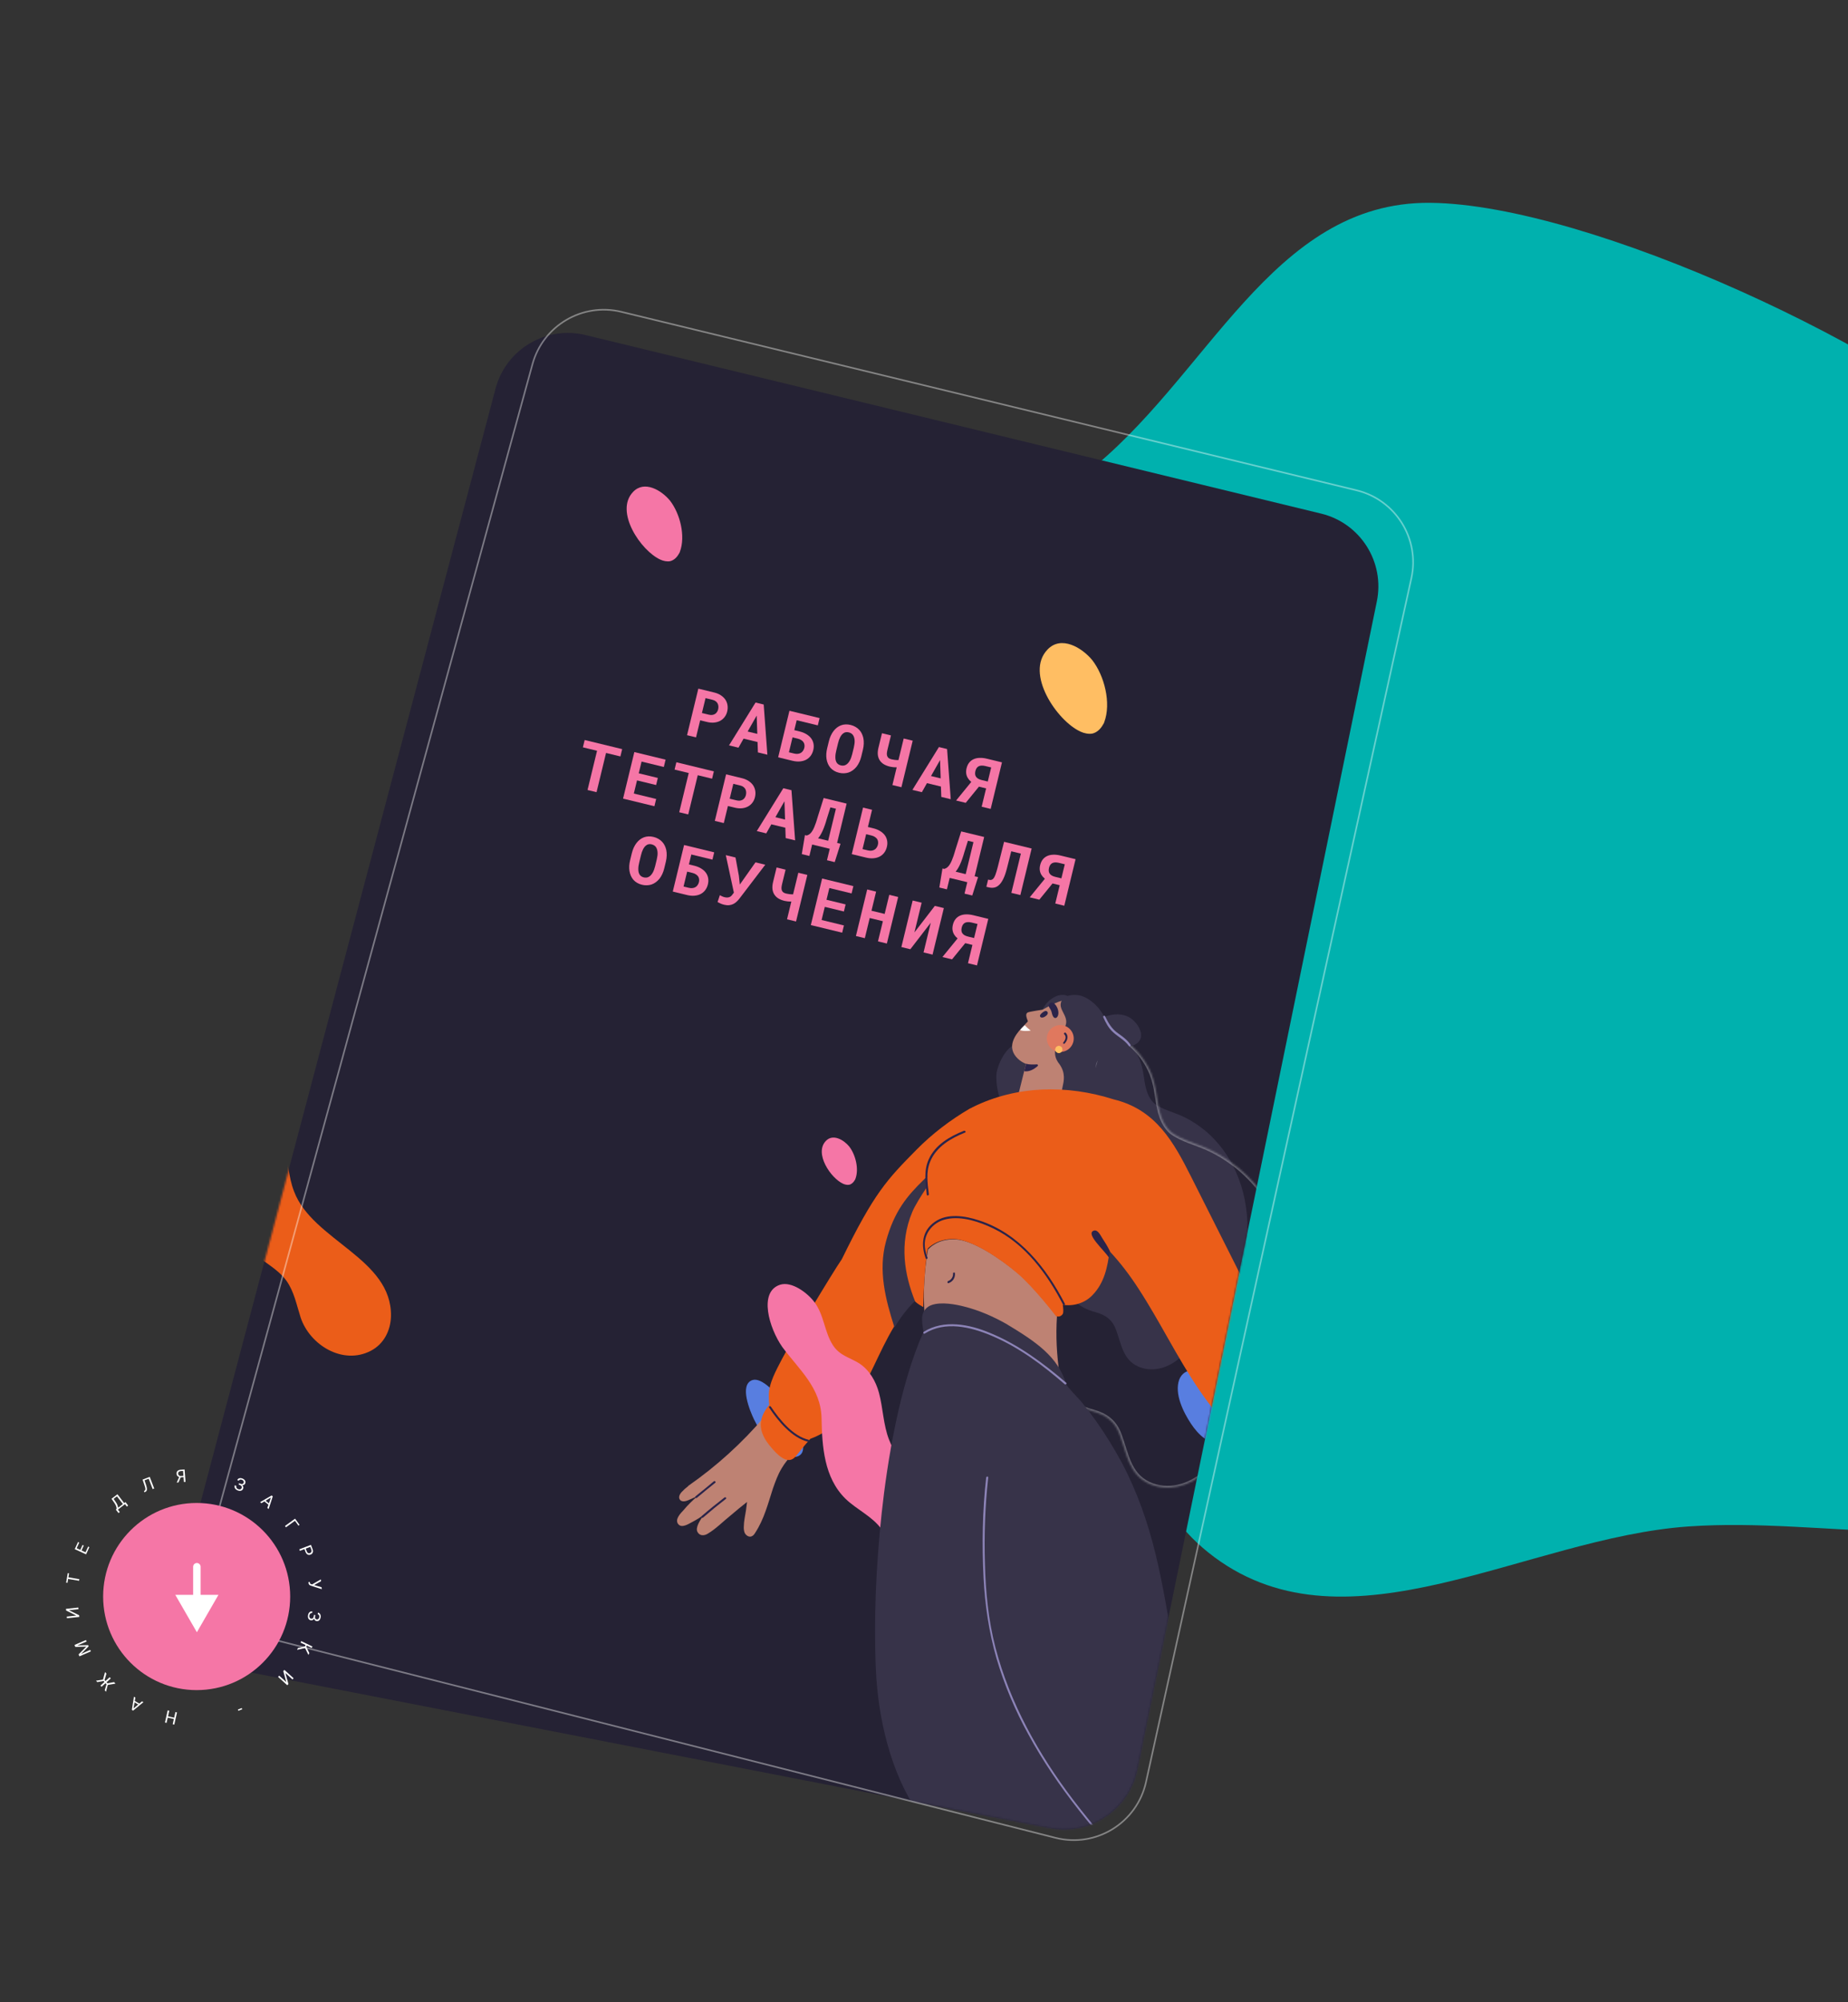 <svg width="988" height="1070" viewBox="0 0 988 1070" fill="none" xmlns="http://www.w3.org/2000/svg">
<rect x="0" y="0" width="988" height="1070" fill="#333333" stroke="none"/>
<path fill-rule="evenodd" clip-rule="evenodd" d="M1080.08 247.261C1017.36 187.176 849.405 109.204 764.687 108.382C679.436 107.556 645.567 202.933 579.968 253.439C519.461 300.024 549.858 288.659 523.231 360.65C496.618 432.604 568.38 506.697 588.826 583.176C611.462 667.847 577.623 779.039 649.276 832.125C721.021 885.281 816.141 821.775 902.665 815.696C976.463 810.51 1054.89 833.942 1118.46 799.158C1185.33 762.575 1233.56 697.352 1253.86 623.545C1273.76 551.23 1260.57 471.721 1227.96 401.116C1197.67 335.517 1132.75 297.718 1080.08 247.261Z" fill="#00B1AE"/>
<path d="M264.932 207.665C270.506 186.626 291.878 173.905 313.029 179.037L706.349 274.467C727.278 279.545 740.43 300.282 736.101 321.379L608.012 945.634C603.604 967.119 582.716 981.047 561.187 976.857L127.632 892.48C104.916 888.059 90.68 865.342 96.607 842.972L264.932 207.665Z" fill="#252234"/>
<mask id="mask0_3749_1718" style="mask-type:alpha" maskUnits="userSpaceOnUse" x="95" y="177" width="642" height="801">
<path d="M264.932 207.664C270.506 186.626 291.878 173.905 313.029 179.037L706.349 274.467C727.278 279.545 740.43 300.282 736.101 321.379L608.012 945.633C603.604 967.119 582.716 981.047 561.187 976.857L127.632 892.48C104.916 888.059 90.68 865.342 96.607 842.972L264.932 207.664Z" fill="#252234"/>
</mask>
<g mask="url(#mask0_3749_1718)">
<path d="M402.316 737.455C411.971 734.43 434.31 769.518 428.435 776.846C426.392 779.262 423.19 778.783 420.613 777.667C412.966 774.068 406.757 766.038 403.161 758.575C401.064 754.258 394.97 739.829 402.316 737.455Z" fill="#587EE0"/>
<path d="M646.001 735.282C653.153 740.883 657.137 750.139 657.684 759.066C658.431 763.044 657.739 767.038 653.745 769.521C647.039 773.733 640.193 765.951 636.812 760.896C632.717 754.742 627.729 744.833 630.446 737.235C633.207 730.3 641.158 731.499 646.001 735.282Z" fill="#587EE0"/>
<path d="M705.553 774.308C707.015 773.036 710.742 769.744 713.693 766.424C726.52 780.635 732.97 789.271 746.962 808.525C749.663 812.185 753.914 819.075 756.263 824.253C757.284 826.345 756.682 828.493 755.209 828.805C753.847 829.19 752.508 828.32 751.393 827.595C751.995 828.621 752.598 829.648 753.2 830.674C754.857 833.497 757.145 836.571 758.249 839.512C759.164 842.011 756.459 844.221 753.976 843.4C752.531 842.937 751.192 842.067 749.853 841.197C750.355 843.11 750.824 845.32 749.842 846.586C747.264 850.308 741.027 844.031 739.197 842.207C732.055 834.39 725.862 825.603 720.294 816.587C719.736 822.574 719.558 829.442 718.498 833.514C718.358 834.217 718.035 834.959 717.376 835.484C711.167 841.13 706.301 813.206 705.782 809.853C705.263 806.5 704.488 803.298 703.344 800.173C701.057 793.925 698.105 787.721 695.89 781.36C699.522 779.435 702.557 776.964 705.553 774.308Z" fill="#BE8273"/>
<path d="M364.408 797.325C365.501 796.131 366.634 795.121 367.878 794.184C367.95 794.072 367.95 794.072 368.023 793.961C383.109 783.449 396.661 771.147 408.606 757.166C408.751 756.942 409.119 756.864 409.415 756.898C409.671 756.747 409.856 756.708 410.263 756.814C417.616 760.641 418.754 769.635 424.501 774.958C424.574 774.846 424.758 774.807 424.83 774.695C425.489 774.171 426.571 775.192 425.729 775.755C425.656 775.867 425.472 775.906 425.399 776.018C425.516 776.57 424.897 777.278 424.412 776.804C421.706 779.014 419.67 781.658 417.895 784.632C415.831 788.052 414.509 791.796 413.187 795.539C411.903 799.467 410.804 803.356 409.41 807.211C407.909 811.474 406.146 815.407 403.68 819.201C403.317 819.759 402.955 820.317 402.441 820.618C400.796 821.929 398.675 820.551 398.028 818.861C397.721 817.867 397.599 816.835 397.66 815.764C397.699 812.774 398.368 810.034 398.815 807.15C398.982 805.671 399.222 804.081 399.389 802.603C396.427 804.963 393.464 807.323 390.541 809.867C386.591 813.014 382.724 817.008 378.361 819.569C376.492 820.735 374.021 820.875 372.849 818.526C371.717 816.361 374.144 812.383 376.325 809.516C374.311 810.905 372.185 812.221 370.02 813.354C368.112 814.336 364.414 816.852 362.539 814.364C360.664 811.876 363.911 808.589 365.406 807.022C367.627 804.338 370.182 801.872 372.776 799.59C371.454 800.159 370.204 800.617 369.25 801.108C367.671 801.827 365.139 803.038 363.683 801.616C362.45 800.338 363.314 798.519 364.408 797.325Z" fill="#BE8273"/>
<path d="M589.342 548.457C589.861 548.636 590.268 548.742 590.787 548.92C591.317 546.884 591.747 545.734 591.674 545.846C591.83 546.583 591.881 547.726 591.825 549.277C598.76 552.039 604.54 557.066 608.05 563.632C610.237 567.594 611.023 571.756 611.665 576.141C612.351 581.19 613.484 586.529 617.361 589.843C621.568 592.895 626.935 594.162 631.611 596.248C636.175 598.262 640.415 601.018 644.365 604.221C660.768 618.057 668.144 639.676 666.766 660.844C666.107 670.892 663.675 680.739 659.982 690.085C658.877 703.017 649.811 713.791 637.448 717.183C635.64 720.452 633.314 723.543 630.279 726.015C624.247 731.142 615.823 733.603 608.252 730.11C600.346 726.4 599.476 718.216 596.77 710.901C594.822 705.35 591.285 702.733 585.767 701.21C581.176 699.972 577.203 698.025 573.694 694.633C565.147 686.537 562.424 674.609 560.153 663.45C559.997 662.714 584.221 571.477 590.174 550.109C589.655 549.93 589.136 549.752 588.728 549.645C588.025 549.506 588.416 548.173 589.342 548.457Z" fill="#373349"/>
<g opacity="0.3">
<mask id="path-9-inside-1_3749_1718" fill="white">
<path d="M588.729 549.68C589.424 549.919 589.969 550.061 590.664 550.3C591.372 547.576 591.947 546.038 591.85 546.187C592.059 547.173 592.128 548.703 592.054 550.779C601.342 554.48 609.085 561.212 613.789 570.003C616.72 575.306 617.777 580.877 618.639 586.746C619.562 593.504 621.082 600.65 626.276 605.088C631.911 609.176 639.099 610.875 645.361 613.671C651.473 616.369 657.153 620.061 662.444 624.35C684.418 642.879 694.309 671.818 692.48 700.146C691.606 713.593 688.357 726.771 683.418 739.275C681.949 756.582 669.817 770.994 653.265 775.524C650.848 779.899 647.735 784.034 643.673 787.339C635.601 794.197 624.322 797.483 614.182 792.804C603.594 787.833 602.423 776.878 598.794 767.087C596.183 759.657 591.444 756.152 584.055 754.11C577.906 752.449 572.586 749.84 567.884 745.298C556.434 734.457 552.779 718.491 549.73 703.556C549.52 702.57 581.889 580.484 589.843 551.891C589.149 551.651 588.454 551.412 587.908 551.27C586.967 551.082 587.489 549.298 588.729 549.68Z"/>
</mask>
<path d="M588.729 549.68L589.023 548.724L589.039 548.729L589.055 548.734L588.729 549.68ZM590.664 550.3L591.632 550.552L591.36 551.598L590.339 551.246L590.664 550.3ZM591.85 546.187L590.872 546.395L590.785 545.99L591.011 545.642L591.85 546.187ZM592.054 550.779L591.684 551.708L591.03 551.447L591.055 550.744L592.054 550.779ZM613.789 570.003L612.914 570.487L612.907 570.475L613.789 570.003ZM618.639 586.746L619.628 586.601L619.63 586.611L618.639 586.746ZM626.276 605.088L625.689 605.898L625.657 605.875L625.627 605.849L626.276 605.088ZM645.361 613.671L644.957 614.585L644.953 614.584L645.361 613.671ZM662.444 624.35L663.074 623.573L663.081 623.579L663.089 623.586L662.444 624.35ZM692.48 700.146L693.478 700.211L693.478 700.211L692.48 700.146ZM683.418 739.275L682.422 739.19L682.434 739.044L682.488 738.907L683.418 739.275ZM653.265 775.524L652.39 775.041L652.594 774.671L653.001 774.56L653.265 775.524ZM643.673 787.339L643.025 786.577L643.033 786.57L643.042 786.564L643.673 787.339ZM614.182 792.804L613.763 793.712L613.757 793.709L614.182 792.804ZM598.794 767.087L597.856 767.435L597.853 767.427L597.851 767.419L598.794 767.087ZM584.055 754.11L584.316 753.144L584.321 753.146L584.055 754.11ZM567.884 745.298L568.572 744.571L568.579 744.578L567.884 745.298ZM549.73 703.556L550.708 703.348L550.71 703.356L549.73 703.556ZM589.843 551.891L590.169 550.945L591.059 551.252L590.807 552.159L589.843 551.891ZM587.908 551.27L588.103 550.289L588.132 550.295L588.16 550.302L587.908 551.27ZM589.055 548.734C589.384 548.848 589.679 548.939 589.991 549.034C590.299 549.129 590.624 549.229 590.99 549.355L590.339 551.246C590.009 551.132 589.714 551.042 589.403 550.946C589.094 550.851 588.769 550.751 588.404 550.625L589.055 548.734ZM589.696 550.049C590.055 548.667 590.381 547.585 590.604 546.869C590.723 546.488 590.794 546.267 590.85 546.088C590.878 545.998 590.884 545.973 590.882 545.98C590.882 545.983 590.876 546.007 590.871 546.042C590.868 546.06 590.863 546.095 590.861 546.141C590.86 546.171 590.855 546.285 590.891 546.426C590.914 546.517 591.063 547.025 591.643 547.154C592.123 547.259 592.451 546.983 592.48 546.96C592.568 546.89 592.622 546.822 592.639 546.8C592.663 546.77 592.68 546.745 592.688 546.732L591.011 545.642C591.023 545.624 591.042 545.596 591.068 545.562C591.088 545.537 591.144 545.467 591.233 545.396C591.264 545.372 591.594 545.094 592.075 545.201C592.656 545.329 592.805 545.838 592.829 545.932C592.866 546.074 592.861 546.191 592.86 546.224C592.858 546.274 592.852 546.314 592.849 546.336C592.842 546.381 592.834 546.419 592.829 546.439C592.812 546.511 592.784 546.603 592.76 546.679C592.713 546.832 592.615 547.137 592.514 547.463C592.297 548.159 591.981 549.209 591.632 550.552L589.696 550.049ZM592.828 545.979C593.064 547.091 593.127 548.724 593.053 550.815L591.055 550.744C591.128 548.683 591.054 547.254 590.872 546.395L592.828 545.979ZM592.424 549.85C601.921 553.635 609.851 560.523 614.671 569.531L612.907 570.475C608.32 561.901 600.762 555.326 591.684 551.708L592.424 549.85ZM614.664 569.519C617.689 574.992 618.764 580.718 619.628 586.601L617.65 586.891C616.789 581.035 615.751 575.62 612.914 570.487L614.664 569.519ZM619.63 586.611C620.555 593.388 622.051 600.163 626.926 604.328L625.627 605.849C620.113 601.137 618.568 593.62 617.648 586.881L619.63 586.611ZM626.864 604.279C629.576 606.247 632.687 607.657 635.948 608.933C639.163 610.191 642.614 611.349 645.769 612.758L644.953 614.584C641.846 613.196 638.572 612.107 635.219 610.795C631.912 609.501 628.611 608.017 625.689 605.898L626.864 604.279ZM645.765 612.756C651.975 615.498 657.73 619.242 663.074 623.573L661.815 625.127C656.576 620.881 650.971 617.241 644.957 614.585L645.765 612.756ZM663.089 623.586C685.347 642.355 695.324 671.626 693.478 700.211L691.482 700.082C693.295 672.011 683.488 643.404 661.8 625.114L663.089 623.586ZM693.478 700.211C692.596 713.776 689.32 727.055 684.348 739.642L682.488 738.907C687.394 726.486 690.616 713.411 691.482 700.081L693.478 700.211ZM684.415 739.359C682.91 757.087 670.484 771.848 653.529 776.489L653.001 774.56C669.151 770.139 680.988 756.077 682.422 739.19L684.415 739.359ZM654.141 776.008C651.677 780.465 648.489 784.709 644.304 788.115L643.042 786.564C646.981 783.358 650.018 779.333 652.39 775.041L654.141 776.008ZM644.32 788.101C636.048 795.129 624.359 798.602 613.763 793.712L614.601 791.896C624.286 796.365 635.154 793.264 643.025 786.577L644.32 788.101ZM613.757 793.709C608.181 791.091 605.1 786.888 602.967 782.165C601.906 779.815 601.074 777.325 600.287 774.839C599.495 772.336 598.752 769.853 597.856 767.435L599.732 766.74C600.65 769.217 601.415 771.775 602.194 774.235C602.978 776.712 603.781 779.107 604.79 781.341C606.797 785.786 609.595 789.545 614.607 791.898L613.757 793.709ZM597.851 767.419C596.594 763.844 594.849 761.269 592.57 759.341C590.282 757.405 587.398 756.071 583.788 755.073L584.321 753.146C588.101 754.19 591.281 755.63 593.862 757.814C596.453 760.007 598.382 762.9 599.737 766.756L597.851 767.419ZM583.794 755.075C577.52 753.38 572.038 750.702 567.189 746.017L568.579 744.578C573.133 748.978 578.291 751.517 584.316 753.144L583.794 755.075ZM567.197 746.024C555.484 734.935 551.79 718.648 548.75 703.756L550.71 703.356C553.768 718.335 557.384 733.979 568.572 744.571L567.197 746.024ZM548.752 703.764C548.726 703.644 548.729 703.544 548.729 703.516C548.73 703.472 548.734 703.434 548.736 703.408C548.742 703.355 548.75 703.302 548.758 703.256C548.774 703.161 548.797 703.043 548.826 702.908C548.884 702.635 548.972 702.253 549.086 701.773C549.315 700.811 549.657 699.43 550.098 697.684C550.979 694.192 552.258 689.228 553.823 683.212C556.953 671.179 561.228 654.93 565.758 637.82C574.818 603.602 584.901 565.926 588.88 551.623L590.807 552.159C586.831 566.448 576.752 604.112 567.692 638.332C563.162 655.441 558.887 671.686 555.758 683.715C554.194 689.73 552.916 694.689 552.037 698.174C551.597 699.917 551.257 701.288 551.031 702.236C550.918 702.711 550.835 703.074 550.782 703.323C550.756 703.449 550.739 703.535 550.73 703.588C550.725 703.616 550.725 703.622 550.726 703.614C550.726 703.61 550.728 703.59 550.729 703.562C550.729 703.549 550.732 703.461 550.708 703.348L548.752 703.764ZM589.518 552.836C588.81 552.592 588.156 552.368 587.656 552.237L588.16 550.302C588.751 550.456 589.487 550.71 590.169 550.945L589.518 552.836ZM587.713 552.25C587.109 552.13 586.691 551.718 586.518 551.212C586.362 550.753 586.419 550.275 586.571 549.892C586.728 549.499 587.02 549.112 587.458 548.868C587.916 548.612 588.465 548.552 589.023 548.724L588.435 550.636C588.396 550.624 588.385 550.627 588.395 550.626C588.406 550.625 588.42 550.621 588.433 550.614C588.453 550.603 588.441 550.602 588.43 550.631C588.415 550.669 588.44 550.649 588.411 550.566C588.395 550.517 588.358 550.449 588.291 550.388C588.221 550.325 588.149 550.298 588.103 550.289L587.713 552.25Z" fill="white" mask="url(#path-9-inside-1_3749_1718)"/>
</g>
<path d="M541.071 558.986C543.526 557.407 546.248 556.637 549.005 555.571C550.952 554.773 553.34 553.786 554.573 551.889C555.733 550.104 555.633 547.816 555.683 545.785C556.135 540.206 559.064 534.967 564.314 532.507C567.176 531.034 572.677 531.117 572.024 535.296C572.431 535.402 572.582 535.659 572.403 536.178C566.545 549.83 563.349 563.784 561.636 578.384C560.693 586.184 559.338 606.096 546.617 601.003C536.346 597.025 532.58 584.26 532.658 575.104C532.674 570.194 536.675 561.842 541.071 558.986Z" fill="#373349"/>
<path d="M548.915 566.941L544.19 585.933C544.19 585.933 552.475 587.35 568.515 585.871L572.867 569.653L548.915 566.941Z" fill="#BE8273"/>
<path d="M589.845 559.894C592.578 556.909 594.916 548.429 588.673 541.673C583.138 535.536 574.083 531.396 564.024 536.127C553.853 540.786 551.415 543.804 546.31 549.216C542.299 553.434 538.711 559.197 543.13 564.609C548.185 570.752 556.888 570.06 562.088 569.63C567.288 569.201 579.64 571.198 589.845 559.894Z" fill="#BE8273"/>
<path d="M567.589 534.794C569.502 531.117 575.338 531.419 577.782 532.055C581.559 533.081 585.397 536.211 587.908 539.43C589.933 542.175 591.518 545.11 592.918 548.084C594.24 550.689 595.05 553.596 594.787 556.441C594.458 559.878 592.561 561.82 590 563.806C587.769 565.53 585.392 567.477 585.984 570.719C586.374 572.56 587.39 574.172 588.076 576.047C588.723 577.737 589.074 579.394 588.723 580.912C588.762 581.096 588.69 581.207 588.617 581.319C588.438 581.838 588.187 582.468 587.825 583.026C587.68 583.249 587.423 583.4 587.127 583.366C583.378 587.914 577.157 589.426 571.924 586.976C562.16 585.392 573.263 578.323 566.395 568.621C561.864 563.136 564.225 556.575 570.546 554.176C570.44 551.409 566.066 553.01 567.923 550.885C574.044 543.911 564.771 540.106 567.589 534.794Z" fill="#373349"/>
<path d="M557.529 539.525C557.529 539.525 550.527 540.53 549.389 541.06C548.29 541.774 548.452 542.99 549.707 546.187C551.074 549.456 557.529 539.525 557.529 539.525Z" fill="#BE8273"/>
<path d="M630.571 963.661C639.202 963.081 644.786 960.838 647.102 959.962C649.763 960.263 656.174 959.192 668.732 956.721C669.837 956.486 671.014 956.14 672.303 955.867C675.662 959.002 678.691 962.4 681.062 966.322C684.711 972.186 687.133 980.426 685.258 987.462C678.485 985.916 673.492 988.226 660.726 988.818C660.436 989.264 657.039 985.944 656.737 985.431C656.626 985.359 646.293 972.928 639.313 969.503C635.453 967.628 631.558 966.049 628.211 963.873C629.059 963.79 629.834 963.818 630.571 963.661Z" fill="#E0785E"/>
<path d="M661.541 992.204C661.541 992.204 673.43 992.472 673.832 988.923C674.914 980.421 664.464 961.089 656.079 957.384C652.703 955.984 639.759 957.094 639.759 957.094L661.541 992.204Z" fill="#373349"/>
<path d="M496.449 667.44C496.449 667.44 501.035 661.85 510.749 662.291C520.351 662.659 535.197 672.785 544.219 680.395C553.129 687.932 565.085 703.481 565.085 703.481C564.393 713.825 564.957 724.191 566.519 734.73C555.02 726.78 541.474 720.515 528.53 715.276C517.997 710.969 506.319 706.712 494.899 708.654C493.297 694.756 493.727 680.909 496.226 667.295L496.449 667.44Z" fill="#BE8273"/>
<path d="M510.554 680.417C510.766 682.777 509.388 684.897 507.145 685.662C506.52 685.891 506.285 684.786 506.91 684.557C508.528 684.021 509.689 682.236 509.521 680.54C509.477 679.876 510.509 679.753 510.554 680.417Z" fill="#2B244A"/>
<path d="M489.999 614.36C498.39 605.846 508.087 598.498 518.352 592.472C518.866 592.171 519.418 592.054 520.004 591.641C543.42 580.036 570.434 579.5 595.407 587.478C617.913 592.901 627.454 610.213 636.939 629.076C648.086 651.243 652.885 660.71 664.032 682.876C676.156 696.947 692.559 723.482 702.189 738.947C705.838 744.811 709.18 752.856 710.809 759.629C713.665 764.026 716.634 768.494 719.563 772.779C719.864 773.292 719.284 774.185 719.284 774.185C715.216 783.129 707.389 789.31 697.971 792.078C697.787 792.117 696.939 792.201 696.677 791.871C693.43 788.808 690.222 785.93 686.975 782.867C646.442 766.838 630.752 722.355 608.692 688.651C604.106 681.543 598.895 674.664 593.176 668.566C592.205 677.142 590.275 685.728 584.11 692.038C580.026 696.368 573.956 698.136 568.187 697.244C568.466 699.012 568.678 701.372 568.17 702.153C567.227 703.604 565.715 703.732 564.566 703.303C564.566 703.303 552.721 687.826 543.7 680.216C534.79 672.679 519.943 662.553 510.23 662.112C500.74 661.816 496.187 667.111 495.93 667.262C494.463 677.578 493.872 687.034 493.599 698.444C493.041 698.081 490.703 697.038 488.834 695.03C466.417 716.331 464.716 757.288 433.216 768.876C431.358 771.002 429.427 773.239 427.681 775.438C426.37 776.966 424.959 779.382 422.972 779.996C418.671 781.486 413.164 774.573 411.066 771.94C408.182 768.319 405.95 763.694 406.965 758.957C407.557 755.849 409.297 753.171 411.261 750.638C411.06 749.238 411.049 748.278 411.021 745.879C410.943 739.162 415.105 732.026 418.029 726.307C422.179 718.212 444.92 680.295 450.075 672.853C467.382 637.436 474.166 630.417 489.999 614.36Z" fill="#EB5D19"/>
<path d="M431.904 770.405C423.279 768.291 415.864 759.185 411.205 752.189C410.793 751.603 411.746 751.112 412.159 751.698C416.667 758.438 423.859 767.398 432.262 769.367C432.965 769.507 432.607 770.545 431.904 770.405Z" fill="#2B244A"/>
<path d="M417.012 686.537C423.266 684.508 431.693 690.879 435.309 695.69C440.626 702.591 440.701 711.849 445.389 718.966C449.053 724.491 454.236 725.333 459.355 728.532C464.898 732.149 468.271 738.14 469.92 744.271C472.134 752.544 472.206 761.382 475.343 769.395C485.279 795.702 527.821 805.163 527.146 836.144C526.913 843.764 523.351 850.863 516.437 854.497C501.434 862.362 483.711 851.438 478.835 836.705C476.676 829.988 475.356 822.844 471.312 817.196C466.416 810.291 458.054 806.74 451.988 800.855C440.533 789.584 439.514 772.884 439.223 757.82C438.881 741.619 427.313 731.991 418.25 719.817C411.181 709.69 405.427 690.335 417.012 686.537Z" fill="#F576A6"/>
<path d="M98.892 553.832C105.146 551.803 113.573 558.173 117.19 562.984C122.507 569.885 122.582 579.144 127.269 586.26C130.933 591.786 136.117 592.628 141.235 595.827C146.778 599.443 150.151 605.434 151.8 611.565C154.014 619.839 154.086 628.676 157.223 636.689C167.159 662.997 209.701 672.458 209.027 703.439C208.794 711.058 205.232 718.158 198.317 721.791C183.314 729.657 165.591 718.732 160.716 703.999C158.557 697.283 157.236 690.139 153.192 684.49C148.296 677.586 139.934 674.034 133.868 668.149C122.413 656.879 121.394 640.179 121.103 625.114C120.761 608.914 109.194 599.285 100.13 587.112C93.062 576.984 87.307 557.629 98.892 553.832Z" fill="#EB5D19"/>
<path d="M494.921 672.478C492.326 665.236 492.867 657.81 499.64 653.007C506.486 648.091 516.066 649.715 523.514 652.175C544.894 659.088 559.355 677.376 569.325 696.714C569.554 697.338 568.673 697.718 568.371 697.205C559.874 680.729 548.096 664.661 531.057 656.443C523.67 652.912 514.331 649.698 506.046 651.456C502.179 652.276 498.954 654.307 496.667 657.582C493.621 662.268 493.933 666.916 495.875 671.987C496.104 672.612 495.149 673.103 494.921 672.478Z" fill="#2B244A"/>
<path d="M584.266 657.854C586.648 656.387 588.277 659.986 589.293 661.598C590.721 663.796 591.848 665.481 593.36 668.527C593.159 670.302 593.271 670.374 592.958 672.076C589.918 667.718 581.041 659.885 584.266 657.854Z" fill="#2B244A"/>
<path d="M497.906 697.434C503.161 695.454 511.301 697.094 515.374 698.154C523.297 700.129 530.717 703.365 537.814 707.343C554.133 717.156 565.593 724.922 570.084 739.746C570.469 741.108 576.818 747.457 578.241 749.175C580.975 752.539 583.525 755.943 586.113 759.53C591.068 766.56 595.621 773.963 599.733 781.557C607.923 797.039 613.575 813.252 617.759 830.257C625.939 863.827 628.371 898.424 639.385 931.296C644.049 945.122 649.891 958.601 657.384 971.249C663.22 981.074 677.748 1001.95 677.748 1001.95C682.301 1009.35 682.58 1020.64 681.364 1030.33C680.399 1039.38 675.049 1055.43 667.098 1051.05C644.246 1038.1 626.799 1023.43 609.297 1003.96C591.505 1007.16 573.507 1008.47 555.536 1005.84C530.095 1002 505.814 990.03 490.873 968.573C476.082 947.372 469.426 917.808 468.282 892.461C467.071 864.532 468.404 836.351 471.366 808.595C474.368 781.022 480.8 740.601 493.788 711.583C493.788 711.583 492.505 705.987 493.169 702.768C493.838 700.029 495.59 698.31 497.906 697.434Z" fill="#373349"/>
<path d="M669.837 991.407C662.071 980.644 655.588 969.129 649.361 957.463C648.948 956.877 650.014 956.459 650.315 956.972C656.614 968.527 662.986 979.969 670.752 990.732C671.054 991.245 670.323 991.881 669.837 991.407Z" fill="#8D84B8"/>
<path d="M593.922 542.387C597.052 541.723 600.378 541.979 603.162 543.313C607.541 545.366 613.282 553.383 607.904 557.506C603.915 560.469 598.509 559.018 594.598 556C592.929 555.392 591.222 554.6 589.805 553.361C587.942 551.832 585.292 549.316 586.368 546.683C587.518 543.938 591.529 542.894 593.922 542.387Z" fill="#373349"/>
<path d="M562.947 560.983C559.619 558.82 558.675 554.369 560.838 551.041C563.001 547.713 567.452 546.769 570.78 548.932C574.108 551.095 575.052 555.546 572.889 558.874C570.726 562.202 566.275 563.146 562.947 560.983Z" fill="#E0785E"/>
<path d="M568.548 557.005C569.53 555.738 570.322 554.031 568.978 552.681C568.492 552.207 569.296 551.459 569.781 551.933C571.388 553.613 570.713 555.872 569.402 557.401C568.894 558.182 568.002 557.602 568.548 557.005Z" fill="#2B244A"/>
<path d="M668.844 956.792C673.078 955.894 680.097 953.155 684.717 953.618C689.225 954.008 692.544 956.96 695.089 959.883C703.692 969.602 710.939 980.186 718.516 990.507C720.915 993.654 723.353 996.985 723.95 1000.71C724.737 1004.87 721.596 1007.75 716.602 1006.88C713.199 1006.26 710.482 1004.33 707.804 1002.59C704.68 1000.56 692.634 990.033 689.074 988.672C685.069 987.02 681.928 986.725 678.351 987.099C678.502 984.181 679.986 981.653 682.329 980.002C679.166 971.438 674.607 963.554 668.844 956.792Z" fill="#F5E3D9"/>
<path d="M493.805 630.484C494.826 629.401 494.825 629.401 495.701 628.542C495.143 631.354 495.886 631.677 495.657 634.227C492.499 638.841 489.202 644.158 487.729 647.645C480.582 664.745 483.618 681.321 489.169 695.247C484.934 699.32 481.336 704.124 478.223 709.401C473.357 694.176 469.452 678.939 473.664 663.423C478.088 647.093 485.19 638.852 493.805 630.484Z" fill="#373349"/>
<path d="M515.954 605.198C508.422 608.239 500.611 612.686 497.308 620.698C494.937 626.299 495.93 632.341 496.589 638.166C496.633 638.83 495.64 639.137 495.484 638.4C494.781 631.912 493.782 625.39 496.627 619.303C500.192 611.62 507.747 607.324 515.279 604.283C516.088 604.016 516.579 604.97 515.954 605.198Z" fill="#2B244A"/>
<path d="M711.183 760.03C704.979 769.331 697.77 777.979 687.566 782.933C686.941 783.162 686.45 782.208 687.075 781.979C697.095 777.064 704.231 768.528 710.179 759.378C710.653 758.892 711.545 759.472 711.183 760.03Z" fill="#2B244A"/>
<path d="M748.999 840.801C745.384 834.641 741.696 828.593 737.751 822.696C737.338 822.11 738.293 821.62 738.705 822.205C742.577 828.214 746.449 834.223 749.953 840.31C750.366 840.896 749.412 841.386 748.999 840.801Z" fill="#2B244A"/>
<path d="M388.074 800.963C383.94 804.149 379.845 807.519 375.862 810.961C375.387 811.447 374.64 810.643 375.114 810.158C379.097 806.715 383.12 803.457 387.254 800.271C387.912 799.747 388.66 800.55 388.074 800.963Z" fill="#2B244A"/>
<path d="M382.401 792.354C379.109 794.976 375.744 797.71 372.564 800.405C371.979 800.818 371.342 800.087 371.817 799.602C375.108 796.979 378.473 794.246 381.653 791.551C382.239 791.138 382.914 792.053 382.401 792.354Z" fill="#2B244A"/>
<path d="M608.594 1003.82C586.467 980.232 565.21 955.304 549.705 926.655C542.653 913.817 536.884 900.226 532.733 886.1C528.693 872.046 526.607 857.674 525.848 843.213C524.938 825.32 525.245 807.266 527.253 789.524C527.393 788.821 528.464 788.882 528.324 789.585C526.656 804.85 526.099 820.36 526.573 835.748C526.969 850.767 528.398 865.663 532.186 880.348C539.953 910.157 555.257 937.406 573.813 961.848C584.872 976.337 596.917 990.04 609.325 1003.18C609.883 1003.55 609.08 1004.29 608.594 1003.82Z" fill="#8D84B8"/>
<path d="M569.197 739.646C557.302 729.375 544.716 719.924 530.137 713.781C518.934 709.039 505.349 705.764 494.391 712.61C493.805 713.023 493.314 712.069 493.9 711.656C504.601 704.961 518.253 707.644 529.233 712.241C544.515 718.523 557.659 728.337 570.112 738.971C570.486 739.373 569.683 740.12 569.197 739.646Z" fill="#8D84B8"/>
<path d="M720.206 1005.73C723.018 999.942 715.972 993.933 712.713 989.911C709.606 986.145 706.571 982.267 703.463 978.501C697.097 970.713 690.804 962.813 684.438 955.024C684.025 954.438 684.756 953.802 685.241 954.277C693.069 963.968 700.857 973.475 708.685 983.166C712.356 987.774 716.468 992.193 719.81 997.063C721.763 999.92 722.723 1003.08 721.099 1006.31C720.848 1006.94 719.955 1006.36 720.206 1005.73Z" fill="#2B244A"/>
<path d="M704.869 1001C706.911 989.314 690.229 983.233 681.487 980.566C680.856 980.315 681.141 979.389 681.844 979.528C690.993 982.301 708.049 988.784 705.94 1001.06C705.801 1001.77 704.73 1001.71 704.869 1001Z" fill="#2B244A"/>
<path d="M688.154 960.297C686.207 961.094 683.573 960.018 681.793 959.337C679.567 958.366 677.855 957.094 676.577 955.153C676.164 954.567 677.118 954.076 677.531 954.662C678.546 956.274 680.036 957.401 681.743 958.193C683.227 958.841 686.084 960.062 687.663 959.343C688.288 959.114 688.779 960.068 688.154 960.297Z" fill="#2B244A"/>
<path d="M554.779 569.642C552.77 571.511 549.981 572.872 547.576 572.42L548.564 568.459C550.489 568.917 552.408 568.894 554.399 568.76C554.879 568.755 555.108 569.38 554.779 569.642Z" fill="#2B244A"/>
<path d="M561.072 536.272C559.649 537.729 561.764 538.627 562.272 541.02C562.74 543.23 563.566 544.401 564.704 543.871C565.915 543.23 566.439 540.713 565.005 538.035C563.61 535.542 562.205 535.263 561.072 536.272Z" fill="#2B244A"/>
<path d="M559.867 540.568C560.988 541.774 558.974 543.163 558.093 543.542C557.468 543.771 556.731 543.927 556.246 543.453C555.498 542.649 556.631 541.64 557.289 541.115C557.948 540.591 559.119 539.765 559.867 540.568Z" fill="#2B244A"/>
<path d="M546.494 549.177C546.968 548.692 547.442 548.206 547.844 547.833C548.592 548.636 549.562 549.584 551.052 550.711C548.915 551.068 547.069 550.979 545.439 550.555C545.69 549.925 546.092 549.551 546.494 549.177Z" fill="white"/>
<path d="M564.52 559.783C563.94 560.676 564.174 561.781 565.067 562.361C565.96 562.941 567.064 562.707 567.644 561.814C568.225 560.921 567.99 559.817 567.098 559.236C566.317 558.729 565.101 558.891 564.52 559.783Z" fill="#FFBE63"/>
<path d="M564.52 559.783C563.94 560.676 564.174 561.781 565.067 562.361C565.96 562.941 567.064 562.707 567.644 561.814C568.225 560.921 567.99 559.817 567.098 559.236C566.317 558.729 565.101 558.891 564.52 559.783Z" fill="#FFBE63"/>
<path d="M603.602 558.996C601.164 555.666 597.861 554.154 594.988 551.492C592.6 549.305 591.127 546.443 589.838 543.542C589.61 542.917 590.564 542.426 590.793 543.051C592.645 546.795 594.341 549.802 597.839 552.234C600.445 554.087 602.604 555.649 604.406 558.249C604.819 558.835 604.088 559.471 603.602 558.996Z" fill="#8D84B8"/>
<path d="M721.399 870.929C723.966 869.423 727.302 870.639 729.244 872.536C734.806 877.897 736.095 887.148 738.171 894.211C739.209 897.743 739.03 904.611 733.367 903.311C729.629 902.468 726.951 897.553 725.071 894.585C722.365 890.445 720.206 885.708 718.967 880.776C718.191 877.574 717.991 872.999 721.399 870.929Z" fill="#F576A6"/>
<path d="M456.961 630.659C456.297 631.843 455.295 632.777 454.077 633.081C453.026 633.3 451.719 633.016 450.748 632.561C444.158 629.584 435.17 616.316 441.513 609.699C445.352 605.627 451.189 609.2 453.995 612.628C457.354 616.935 459.352 624.579 457.334 629.94C457.293 630.067 457.211 630.32 456.961 630.659Z" fill="#F576A6"/>
<path d="M362.885 296.036C361.834 297.909 360.249 299.386 358.322 299.868C356.66 300.214 354.593 299.765 353.055 299.045C342.631 294.336 328.413 273.347 338.447 262.879C344.52 256.438 353.754 262.089 358.192 267.512C363.507 274.327 366.668 286.418 363.474 294.899C363.409 295.1 363.28 295.5 362.885 296.036Z" fill="#F576A6"/>
<path d="M589.637 387.328C588.364 389.598 586.441 391.39 584.105 391.974C582.091 392.394 579.584 391.849 577.72 390.976C565.082 385.267 547.843 359.819 560.009 347.128C567.372 339.319 578.567 346.17 583.948 352.745C590.392 361.007 594.224 375.667 590.352 385.95C590.273 386.192 590.116 386.678 589.637 387.328Z" fill="#FFBE63"/>
</g>
<path d="M754.563 308.978C759.199 287.952 746.174 267.078 725.25 262.001L332.163 166.628C311.366 161.582 290.325 173.984 284.669 194.624L111.693 825.783C105.837 847.149 118.662 869.16 140.137 874.601L564.34 982.087C585.992 987.574 607.891 974.063 612.702 952.25L754.563 308.978Z" stroke="white" stroke-opacity="0.4" stroke-width="0.858"/>
<path d="M374.33 384.909L378.037 385.809C379.393 386.137 380.664 386.241 381.851 386.119C383.038 385.997 384.103 385.683 385.046 385.176C385.975 384.678 386.759 384.006 387.398 383.16C388.049 382.317 388.51 381.337 388.781 380.221C389.071 379.025 389.124 377.887 388.94 376.805C388.768 375.726 388.386 374.741 387.794 373.85C387.188 372.967 386.386 372.2 385.386 371.547C384.39 370.884 383.214 370.387 381.859 370.058L373.352 367.994L367.317 392.867L372.117 394.031L374.33 384.909ZM375.275 381.014L377.207 373.054L380.914 373.953C381.597 374.119 382.163 374.371 382.612 374.709C383.06 375.047 383.41 375.445 383.66 375.904C383.899 376.36 384.038 376.858 384.076 377.397C384.125 377.94 384.079 378.502 383.938 379.082C383.816 379.584 383.614 380.047 383.33 380.472C383.06 380.889 382.717 381.234 382.301 381.507C381.873 381.777 381.384 381.954 380.833 382.037C380.283 382.121 379.666 382.079 378.982 381.914L375.275 381.014Z" fill="#F576A6"/>
<path d="M405.011 396.513L405.203 402.059L410.259 403.285L408.299 376.474L403.943 375.417L389.76 398.312L394.816 399.539L397.545 394.702L405.011 396.513ZM399.715 390.905L404.55 382.383L404.874 392.157L399.715 390.905Z" fill="#F576A6"/>
<path d="M437.228 387.617L438.173 383.722L422.064 379.813L416.029 404.685L423.648 406.534C425.083 406.882 426.417 407.001 427.65 406.89C428.894 406.782 429.999 406.477 430.965 405.976C431.919 405.472 432.724 404.787 433.381 403.921C434.04 403.044 434.513 402.013 434.8 400.829C435.082 399.667 435.128 398.557 434.939 397.498C434.75 396.439 434.344 395.479 433.721 394.616C433.087 393.751 432.239 392.996 431.177 392.353C430.129 391.701 428.888 391.2 427.453 390.852L424.652 390.173L425.936 384.877L437.228 387.617ZM423.715 394.033L426.516 394.713C427.268 394.895 427.892 395.155 428.389 395.493C428.9 395.822 429.302 396.203 429.595 396.636C429.874 397.077 430.042 397.552 430.1 398.06C430.169 398.572 430.138 399.095 430.008 399.63C429.873 400.188 429.653 400.695 429.349 401.152C429.057 401.612 428.683 401.985 428.227 402.273C427.76 402.558 427.222 402.74 426.611 402.821C426.012 402.905 425.337 402.856 424.585 402.673L421.783 401.994L423.715 394.033Z" fill="#F576A6"/>
<path d="M460.469 404.235L461.348 400.614C461.621 399.486 461.772 398.395 461.798 397.34C461.836 396.288 461.758 395.293 461.564 394.353C461.38 393.525 461.105 392.741 460.742 392.001C460.39 391.265 459.931 390.599 459.364 390.003C458.803 389.384 458.13 388.853 457.345 388.41C456.574 387.957 455.711 387.615 454.754 387.383C453.809 387.154 452.903 387.061 452.036 387.104C451.17 387.146 450.358 387.311 449.601 387.598C448.83 387.893 448.111 388.298 447.444 388.811C446.788 389.327 446.188 389.935 445.644 390.635C445.078 391.378 444.58 392.216 444.148 393.148C443.729 394.084 443.386 395.098 443.121 396.191L442.242 399.813C441.993 400.838 441.837 401.831 441.773 402.792C441.72 403.756 441.757 404.669 441.885 405.532C442.031 406.472 442.283 407.347 442.641 408.158C443.002 408.957 443.455 409.675 443.999 410.314C444.561 410.933 445.221 411.467 445.98 411.916C446.739 412.366 447.603 412.708 448.571 412.943C449.482 413.164 450.358 413.256 451.199 413.219C452.049 413.196 452.852 413.065 453.609 412.827C454.449 412.548 455.236 412.136 455.971 411.591C456.706 411.046 457.367 410.41 457.953 409.684C458.517 408.953 459.011 408.132 459.437 407.222C459.865 406.301 460.209 405.306 460.469 404.235ZM456.488 399.398L455.601 403.054C455.451 403.669 455.274 404.253 455.067 404.806C454.872 405.361 454.654 405.863 454.412 406.311C454.104 406.887 453.753 407.387 453.361 407.81C452.983 408.225 452.562 408.545 452.097 408.77C451.726 408.957 451.325 409.071 450.893 409.111C450.462 409.151 450.006 409.113 449.528 408.997C449.027 408.875 448.595 408.692 448.233 408.447C447.881 408.205 447.585 407.91 447.344 407.562C447.088 407.175 446.895 406.706 446.763 406.155C446.645 405.596 446.597 404.999 446.618 404.365C446.62 403.859 446.666 403.322 446.756 402.753C446.846 402.184 446.964 401.597 447.111 400.994L447.998 397.338C448.152 396.7 448.323 396.097 448.509 395.527C448.707 394.96 448.923 394.445 449.155 393.983C449.458 393.382 449.798 392.873 450.176 392.459C450.566 392.047 450.993 391.728 451.457 391.503C451.794 391.356 452.153 391.268 452.534 391.24C452.926 391.214 453.344 391.256 453.788 391.363C454.255 391.477 454.661 391.641 455.007 391.858C455.364 392.077 455.668 392.338 455.92 392.64C456.233 393.042 456.472 393.522 456.638 394.081C456.807 394.628 456.902 395.23 456.924 395.886C456.941 396.409 456.908 396.968 456.824 397.563C456.755 398.149 456.642 398.76 456.488 399.398Z" fill="#F576A6"/>
<path d="M487.962 395.802L483.144 394.633L480.347 406.164C479.704 406.177 479.043 406.143 478.363 406.062C477.698 405.973 477.143 405.875 476.699 405.767C476.141 405.632 475.672 405.452 475.292 405.227C474.915 404.991 474.63 404.674 474.437 404.278C474.241 403.893 474.141 403.41 474.137 402.83C474.145 402.253 474.249 401.549 474.451 400.718L476.328 392.979L471.528 391.815L469.651 399.553C469.305 400.977 469.195 402.252 469.319 403.38C469.458 404.499 469.8 405.474 470.346 406.306C470.88 407.135 471.604 407.829 472.517 408.388C473.445 408.939 474.524 409.363 475.754 409.662C476.175 409.764 476.726 409.855 477.406 409.936C478.1 410.008 478.768 410.037 479.41 410.024L477.11 419.505L481.927 420.674L487.962 395.802Z" fill="#F576A6"/>
<path d="M503.05 420.3L503.243 425.846L508.299 427.073L506.339 400.261L501.983 399.204L487.8 422.099L492.856 423.326L495.585 418.489L503.05 420.3ZM497.755 414.692L502.59 406.17L502.914 415.944L497.755 414.692Z" fill="#F576A6"/>
<path d="M524.831 431.084L529.649 432.253L535.683 407.38L527.655 405.432C526.254 405.093 524.951 404.945 523.746 404.991C522.544 405.025 521.476 405.254 520.541 405.678C519.594 406.1 518.8 406.715 518.157 407.524C517.515 408.332 517.049 409.335 516.759 410.53C516.521 411.51 516.455 412.428 516.56 413.286C516.677 414.146 516.953 414.949 517.387 415.693C517.62 416.075 517.891 416.449 518.201 416.813C518.524 417.169 518.882 417.509 519.274 417.833L511.165 427.768L516.307 429.016L523.363 420.363L527.206 421.295L524.831 431.084ZM521.488 411.986C521.626 411.416 521.829 410.929 522.096 410.523C522.366 410.106 522.705 409.779 523.113 409.54C523.546 409.295 524.062 409.155 524.662 409.12C525.264 409.073 525.947 409.142 526.71 409.327L529.921 410.106L528.097 417.623L524.886 416.844C524.134 416.661 523.499 416.423 522.979 416.128C522.474 415.824 522.079 415.463 521.795 415.045C521.542 414.646 521.387 414.192 521.33 413.683C521.283 413.178 521.336 412.612 521.488 411.986Z" fill="#F576A6"/>
<path d="M331.686 404.217L332.635 400.305L312.58 395.439L311.631 399.351L319.199 401.187L314.113 422.147L318.931 423.316L324.016 402.356L331.686 404.217Z" fill="#F576A6"/>
<path d="M350.783 419.504L351.703 415.712L341.487 413.233L343.008 406.964L354.898 409.849L355.847 405.937L339.14 401.883L333.106 426.755L349.864 430.821L350.804 426.944L338.864 424.047L340.567 417.026L350.783 419.504Z" fill="#F576A6"/>
<path d="M380.706 416.11L381.655 412.199L361.6 407.333L360.651 411.245L368.219 413.081L363.133 434.041L367.95 435.21L373.036 414.25L380.706 416.11Z" fill="#F576A6"/>
<path d="M389.173 430.7L392.88 431.599C394.235 431.928 395.507 432.032 396.694 431.91C397.881 431.788 398.946 431.473 399.889 430.966C400.818 430.468 401.602 429.796 402.241 428.951C402.892 428.108 403.353 427.128 403.623 426.012C403.914 424.816 403.967 423.678 403.783 422.596C403.611 421.517 403.229 420.532 402.637 419.641C402.031 418.758 401.228 417.991 400.229 417.338C399.233 416.674 398.057 416.178 396.701 415.849L388.194 413.785L382.16 438.657L386.96 439.822L389.173 430.7ZM390.118 426.805L392.05 418.845L395.756 419.744C396.44 419.91 397.006 420.162 397.454 420.5C397.903 420.838 398.252 421.236 398.503 421.695C398.742 422.151 398.88 422.648 398.918 423.188C398.968 423.731 398.922 424.292 398.781 424.873C398.659 425.374 398.456 425.838 398.172 426.263C397.902 426.68 397.559 427.025 397.143 427.298C396.716 427.568 396.227 427.745 395.676 427.828C395.125 427.911 394.508 427.87 393.825 427.704L390.118 426.805Z" fill="#F576A6"/>
<path d="M419.853 442.304L420.045 447.849L425.102 449.076L423.142 422.264L418.786 421.207L404.603 444.103L409.659 445.329L412.388 440.493L419.853 442.304ZM414.558 436.696L419.393 428.174L419.716 437.948L414.558 436.696Z" fill="#F576A6"/>
<path d="M446.266 460.687L449.37 450.876L447.542 450.433L452.64 429.421L440.358 426.441L437.204 436.457C437.04 437.032 436.878 437.577 436.717 438.093C436.567 438.611 436.412 439.098 436.253 439.554C435.928 440.5 435.611 441.334 435.303 442.055C434.995 442.776 434.683 443.394 434.365 443.908C433.899 444.687 433.413 445.274 432.907 445.67C432.401 446.066 431.852 446.337 431.262 446.483L430.34 446.259L428.671 456.418L432.72 457.4L434.203 451.284L443.616 453.568L442.132 459.684L446.266 460.687ZM442.021 437.626L443.956 431.439L446.912 432.156L442.759 449.272L437.378 447.967C437.787 447.475 438.189 446.91 438.585 446.27C438.984 445.619 439.377 444.87 439.764 444.024C439.973 443.556 440.186 443.053 440.401 442.514C440.616 441.975 440.827 441.406 441.033 440.804C441.197 440.326 441.362 439.823 441.526 439.296C441.69 438.769 441.855 438.212 442.021 437.626Z" fill="#F576A6"/>
<path d="M464.004 441.91L466.234 432.72L461.417 431.551L455.382 456.423L463.001 458.272C464.436 458.62 465.77 458.738 467.003 458.627C468.247 458.519 469.352 458.215 470.317 457.713C471.272 457.209 472.077 456.524 472.733 455.659C473.392 454.782 473.865 453.751 474.153 452.566C474.435 451.405 474.481 450.294 474.292 449.236C474.102 448.177 473.696 447.216 473.074 446.354C472.439 445.488 471.591 444.734 470.53 444.09C469.482 443.438 468.241 442.938 466.806 442.59L464.004 441.91ZM463.068 445.771L465.869 446.45C466.621 446.633 467.245 446.893 467.742 447.23C468.253 447.559 468.655 447.94 468.948 448.373C469.227 448.815 469.395 449.29 469.452 449.798C469.521 450.309 469.491 450.832 469.361 451.368C469.226 451.926 469.006 452.433 468.702 452.89C468.41 453.35 468.036 453.723 467.58 454.01C467.113 454.295 466.574 454.478 465.964 454.559C465.365 454.643 464.689 454.593 463.938 454.411L461.136 453.731L463.068 445.771Z" fill="#F576A6"/>
<path d="M519.796 478.527L522.9 468.717L521.072 468.273L526.17 447.262L513.887 444.282L510.734 454.297C510.57 454.872 510.408 455.418 510.247 455.933C510.097 456.452 509.942 456.939 509.783 457.395C509.457 458.341 509.141 459.174 508.833 459.895C508.525 460.617 508.213 461.234 507.895 461.748C507.429 462.527 506.943 463.115 506.437 463.51C505.931 463.906 505.382 464.177 504.792 464.323L503.87 464.1L502.201 474.258L506.249 475.24L507.733 469.125L517.146 471.409L515.662 477.524L519.796 478.527ZM515.551 455.466L517.486 449.279L520.442 449.996L516.289 467.113L510.908 465.807C511.316 465.315 511.719 464.75 512.115 464.11C512.514 463.46 512.907 462.711 513.293 461.864C513.503 461.396 513.716 460.893 513.931 460.355C514.146 459.816 514.357 459.246 514.563 458.645C514.727 458.166 514.891 457.663 515.056 457.136C515.22 456.609 515.385 456.053 515.551 455.466Z" fill="#F576A6"/>
<path d="M551.551 453.42L536.809 449.843L533.548 462.835C533.407 463.368 533.272 463.872 533.145 464.347C533.02 464.811 532.897 465.246 532.775 465.65C532.564 466.371 532.358 466.996 532.157 467.526C531.956 468.056 531.751 468.501 531.543 468.86C531.201 469.428 530.804 469.821 530.354 470.037C529.903 470.253 529.399 470.294 528.841 470.158L528.277 470.021L527.341 473.882L528.536 474.172C529.675 474.449 530.723 474.48 531.679 474.265C532.635 474.051 533.513 473.541 534.312 472.734C534.693 472.356 535.055 471.907 535.398 471.387C535.753 470.87 536.088 470.283 536.405 469.624C536.598 469.225 536.786 468.8 536.967 468.349C537.149 467.899 537.326 467.418 537.499 466.905C537.641 466.469 537.782 466.009 537.924 465.525C538.066 465.041 538.207 464.532 538.348 464L540.647 454.898L545.789 456.146L540.699 477.123L545.516 478.292L551.551 453.42Z" fill="#F576A6"/>
<path d="M564.184 482.821L569.001 483.99L575.036 459.118L567.007 457.17C565.607 456.83 564.304 456.683 563.099 456.728C561.897 456.762 560.828 456.991 559.893 457.416C558.947 457.837 558.153 458.452 557.51 459.261C556.868 460.07 556.401 461.072 556.111 462.268C555.874 463.247 555.808 464.166 555.913 465.024C556.03 465.884 556.305 466.686 556.74 467.431C556.973 467.813 557.244 468.186 557.553 468.551C557.877 468.907 558.235 469.247 558.626 469.571L550.518 479.506L555.66 480.753L562.715 472.1L566.559 473.033L564.184 482.821ZM560.841 463.723C560.979 463.154 561.182 462.666 561.449 462.261C561.719 461.844 562.058 461.516 562.465 461.277C562.899 461.033 563.415 460.893 564.014 460.857C564.617 460.811 565.299 460.88 566.062 461.065L569.274 461.844L567.45 469.36L564.239 468.581C563.487 468.399 562.852 468.16 562.332 467.865C561.827 467.562 561.432 467.201 561.148 466.782C560.895 466.383 560.74 465.929 560.682 465.421C560.636 464.915 560.689 464.349 560.841 463.723Z" fill="#F576A6"/>
<path d="M355.114 464.081L355.993 460.46C356.266 459.332 356.416 458.241 356.443 457.186C356.481 456.135 356.403 455.139 356.209 454.199C356.024 453.371 355.75 452.587 355.387 451.847C355.035 451.111 354.576 450.445 354.009 449.849C353.447 449.23 352.774 448.699 351.99 448.256C351.219 447.803 350.356 447.461 349.399 447.229C348.454 447 347.548 446.907 346.681 446.95C345.815 446.993 345.003 447.157 344.246 447.444C343.475 447.739 342.756 448.144 342.089 448.657C341.433 449.173 340.833 449.781 340.289 450.482C339.723 451.224 339.224 452.062 338.793 452.995C338.373 453.93 338.031 454.944 337.766 456.037L336.887 459.659C336.638 460.684 336.482 461.677 336.417 462.638C336.364 463.602 336.402 464.515 336.53 465.378C336.676 466.318 336.928 467.193 337.286 468.004C337.647 468.803 338.099 469.522 338.644 470.16C339.205 470.779 339.866 471.313 340.625 471.762C341.384 472.212 342.248 472.554 343.216 472.789C344.127 473.01 345.003 473.102 345.844 473.065C346.693 473.042 347.497 472.911 348.254 472.673C349.093 472.394 349.881 471.982 350.616 471.437C351.351 470.892 352.012 470.256 352.598 469.53C353.161 468.799 353.656 467.978 354.082 467.068C354.51 466.147 354.854 465.152 355.114 464.081ZM351.132 459.244L350.245 462.9C350.096 463.515 349.918 464.099 349.712 464.652C349.517 465.207 349.299 465.709 349.057 466.157C348.749 466.733 348.398 467.233 348.006 467.656C347.628 468.071 347.207 468.391 346.742 468.616C346.371 468.803 345.97 468.917 345.538 468.957C345.106 468.997 344.651 468.959 344.173 468.843C343.672 468.721 343.24 468.538 342.877 468.293C342.526 468.051 342.23 467.756 341.989 467.408C341.733 467.021 341.539 466.552 341.408 466.001C341.29 465.442 341.242 464.845 341.263 464.212C341.265 463.706 341.311 463.168 341.401 462.599C341.491 462.03 341.609 461.444 341.755 460.84L342.642 457.184C342.797 456.547 342.968 455.943 343.154 455.373C343.352 454.806 343.567 454.292 343.8 453.829C344.103 453.228 344.443 452.719 344.821 452.305C345.211 451.893 345.638 451.574 346.102 451.349C346.439 451.202 346.798 451.114 347.179 451.086C347.571 451.06 347.989 451.102 348.433 451.209C348.9 451.323 349.306 451.488 349.652 451.704C350.009 451.923 350.313 452.184 350.565 452.486C350.878 452.888 351.117 453.368 351.283 453.927C351.452 454.474 351.547 455.076 351.568 455.732C351.586 456.255 351.553 456.814 351.469 457.409C351.399 457.995 351.287 458.606 351.132 459.244Z" fill="#F576A6"/>
<path d="M380.893 459.356L381.838 455.461L365.729 451.553L359.694 476.425L367.313 478.274C368.748 478.622 370.082 478.74 371.315 478.63C372.559 478.521 373.664 478.217 374.629 477.715C375.584 477.211 376.389 476.527 377.045 475.661C377.704 474.784 378.178 473.753 378.465 472.568C378.747 471.407 378.793 470.297 378.604 469.238C378.414 468.179 378.008 467.218 377.386 466.356C376.752 465.49 375.904 464.736 374.842 464.092C373.794 463.44 372.553 462.94 371.118 462.592L368.316 461.912L369.601 456.617L380.893 459.356ZM367.38 465.773L370.181 466.453C370.933 466.635 371.557 466.895 372.054 467.233C372.565 467.562 372.967 467.942 373.26 468.375C373.539 468.817 373.707 469.292 373.764 469.8C373.833 470.311 373.803 470.834 373.673 471.37C373.538 471.928 373.318 472.435 373.014 472.892C372.722 473.352 372.348 473.725 371.892 474.013C371.425 474.297 370.886 474.48 370.276 474.561C369.677 474.645 369.001 474.595 368.25 474.413L365.448 473.733L367.38 465.773Z" fill="#F576A6"/>
<path d="M383.635 482.035C383.997 482.231 384.471 482.467 385.055 482.741C385.648 483.03 386.349 483.272 387.158 483.468C388.16 483.712 389.064 483.786 389.871 483.693C390.678 483.599 391.416 483.386 392.088 483.055C392.748 482.72 393.346 482.293 393.882 481.772C394.43 481.253 394.934 480.694 395.393 480.094L409.132 462.084L403.905 460.816L396.356 471.501L395.525 472.692L395.023 467.976L393.228 458.225L388.035 456.965L392.361 477.007L391.626 477.95C391.412 478.284 391.167 478.575 390.89 478.821C390.628 479.059 390.323 479.244 389.977 479.377C389.632 479.51 389.24 479.584 388.802 479.599C388.365 479.613 387.873 479.554 387.326 479.421C386.893 479.316 386.439 479.152 385.962 478.928C385.498 478.706 385.128 478.514 384.854 478.351L383.635 482.035Z" fill="#F576A6"/>
<path d="M431.626 467.542L426.809 466.373L424.011 477.903C423.369 477.916 422.708 477.883 422.028 477.802C421.363 477.713 420.808 477.614 420.363 477.507C419.805 477.371 419.337 477.191 418.957 476.966C418.58 476.73 418.295 476.414 418.102 476.017C417.906 475.632 417.806 475.15 417.802 474.57C417.809 473.993 417.914 473.289 418.116 472.457L419.993 464.719L415.193 463.554L413.315 471.293C412.97 472.716 412.86 473.992 412.984 475.119C413.122 476.238 413.465 477.214 414.01 478.045C414.545 478.874 415.269 479.569 416.182 480.128C417.11 480.679 418.189 481.103 419.418 481.401C419.84 481.504 420.39 481.595 421.07 481.676C421.764 481.748 422.432 481.777 423.075 481.764L420.774 491.245L425.592 492.414L431.626 467.542Z" fill="#F576A6"/>
<path d="M451.174 487.08L452.095 483.288L441.879 480.81L443.4 474.54L455.29 477.425L456.239 473.513L439.532 469.46L433.498 494.332L450.255 498.398L451.196 494.52L439.256 491.623L440.959 484.602L451.174 487.08Z" fill="#F576A6"/>
<path d="M474.15 504.195L480.185 479.323L475.436 478.171L472.962 488.369L465.924 486.662L468.398 476.463L463.632 475.307L457.598 500.179L462.364 501.335L464.979 490.556L472.017 492.264L469.402 503.043L474.15 504.195Z" fill="#F576A6"/>
<path d="M499.792 484.08L488.883 498.255L492.737 482.369L487.937 481.204L481.903 506.076L486.703 507.241L497.608 493.083L493.758 508.953L498.575 510.121L504.61 485.249L499.792 484.08Z" fill="#F576A6"/>
<path d="M517.516 514.717L522.333 515.886L528.368 491.014L520.339 489.066C518.939 488.726 517.636 488.578 516.431 488.624C515.229 488.658 514.16 488.887 513.225 489.311C512.279 489.733 511.485 490.348 510.842 491.157C510.2 491.966 509.733 492.968 509.443 494.164C509.206 495.143 509.14 496.062 509.245 496.919C509.362 497.78 509.637 498.582 510.072 499.327C510.305 499.709 510.576 500.082 510.885 500.446C511.209 500.802 511.567 501.142 511.958 501.467L503.85 511.401L508.992 512.649L516.047 503.996L519.891 504.929L517.516 514.717ZM514.173 495.619C514.311 495.049 514.514 494.562 514.781 494.156C515.051 493.74 515.39 493.412 515.797 493.173C516.231 492.928 516.747 492.788 517.346 492.753C517.949 492.706 518.631 492.775 519.394 492.96L522.606 493.74L520.782 501.256L517.571 500.477C516.819 500.294 516.184 500.056 515.664 499.761C515.159 499.457 514.764 499.096 514.48 498.678C514.227 498.279 514.072 497.825 514.014 497.317C513.968 496.811 514.021 496.245 514.173 495.619Z" fill="#F576A6"/>
<circle cx="105.142" cy="853.142" r="50" fill="#F576A6"/>
<path fill-rule="evenodd" clip-rule="evenodd" d="M98.323 791.929L98.12 789.345L96.588 789.465L95.42 792.158L94.486 792.231L95.804 789.284C94.92 789.015 94.445 788.445 94.376 787.576C94.326 786.944 94.494 786.437 94.88 786.055C95.268 785.67 95.832 785.448 96.57 785.39L98.68 785.224L99.203 791.86L98.323 791.929ZM95.251 787.507C95.283 787.908 95.433 788.221 95.701 788.444C95.972 788.667 96.331 788.763 96.778 788.731L98.063 788.629L97.857 786.013L96.613 786.111C96.139 786.149 95.785 786.29 95.55 786.534C95.319 786.779 95.219 787.103 95.251 787.507ZM82.444 795.41L80.056 789.197L76.228 790.668L77.258 793.73C77.492 794.433 77.637 794.966 77.691 795.327C77.745 795.688 77.73 795.973 77.647 796.181C77.562 796.387 77.392 796.55 77.135 796.672L76.968 796.746L77.225 797.416L77.494 797.313C77.901 797.15 78.19 796.924 78.361 796.637C78.53 796.346 78.597 795.97 78.563 795.506C78.531 795.042 78.378 794.389 78.104 793.547L77.268 791.042L79.496 790.186L81.624 795.725L82.444 795.41ZM68.515 804.533L67.823 805.065L66.828 803.771L63.041 806.682L64.038 807.979L63.342 808.514L61.904 806.65L62.335 806.319C62.365 805.888 62.282 805.407 62.084 804.874C61.887 804.338 61.607 803.799 61.246 803.258L59.626 800.911L62.783 798.485L66.402 803.193L67.091 802.664L68.515 804.533ZM63.129 805.709L65.702 803.731L62.524 799.595L60.737 800.968L61.853 802.578C62.288 803.209 62.604 803.788 62.803 804.316C63.003 804.843 63.112 805.307 63.129 805.709ZM43.583 828.507L44.787 825.886L44.135 825.586L42.931 828.207L40.987 827.314L42.367 824.311L41.71 824.009L39.964 827.81L46.012 830.589L47.778 826.746L47.126 826.447L45.727 829.492L43.583 828.507ZM36.93 840.76L36.571 842.869L42.421 843.864L42.275 844.725L36.425 843.729L36.067 845.834L35.355 845.713L36.218 840.638L36.93 840.76ZM35.255 859.724L35.348 860.597L40.797 863.31L35.697 863.856L35.791 864.734L42.409 864.025L42.315 863.148L36.866 860.435L41.966 859.889L41.873 859.016L35.255 859.724ZM42.015 884.059L46.137 879.906L40.288 880.064L39.837 879.019L45.946 876.378L46.294 877.184L43.915 878.212L41.314 879.247L47.129 879.114L47.395 879.731L43.326 883.866L45.847 882.681L48.226 881.653L48.575 882.458L42.465 885.099L42.015 884.059ZM56.386 898.293L55.907 897.764L56.888 894.324L56.154 893.514L55.051 897.534L51.336 898.11L52.029 898.876L55.359 898.248L55.843 898.784L53.701 900.723L54.29 901.374L56.432 899.435L56.939 899.994L55.984 903.244L56.68 904.014L57.625 900.371L61.732 899.676L60.995 898.862L57.481 899.503L56.975 898.944L59.225 896.907L58.636 896.256L56.386 898.293ZM72.072 908.945L74.491 910.332L75.898 909.137L76.683 909.587L71.168 914.097L70.501 913.715L71.603 906.674L72.385 907.122L72.072 908.945ZM73.902 910.827L71.939 909.702L71.373 912.966L73.902 910.827ZM89.641 913.962L90.502 914.154L89.833 917.157L93.108 917.887L93.777 914.884L94.634 915.075L93.187 921.571L92.33 921.381L92.952 918.587L89.677 917.858L89.055 920.651L88.194 920.459L89.641 913.962ZM130.233 791.476C130.389 791.768 130.397 792.077 130.257 792.402C130.119 792.724 129.907 792.928 129.621 793.014C129.335 793.1 128.986 793.059 128.573 792.892L127.822 792.569L127.536 793.232L128.292 793.557C129.174 793.953 129.46 794.509 129.152 795.226C129.007 795.562 128.76 795.775 128.408 795.867C128.06 795.959 127.666 795.911 127.227 795.722C126.835 795.553 126.557 795.307 126.394 794.985C126.232 794.66 126.22 794.336 126.359 794.014L125.552 793.668C125.395 794.034 125.351 794.39 125.421 794.736C125.492 795.081 125.661 795.398 125.928 795.686C126.2 795.972 126.539 796.202 126.945 796.377C127.628 796.67 128.243 796.744 128.79 796.598C129.338 796.452 129.729 796.105 129.965 795.556C130.273 794.842 130.118 794.21 129.502 793.66C129.871 793.659 130.192 793.58 130.465 793.422C130.739 793.264 130.936 793.044 131.058 792.761C131.293 792.215 131.287 791.709 131.04 791.241C130.795 790.77 130.331 790.388 129.647 790.094C129.261 789.928 128.877 789.849 128.495 789.857C128.115 789.863 127.779 789.956 127.489 790.136C127.202 790.318 126.989 790.571 126.849 790.896L127.655 791.243C127.781 790.952 128.006 790.76 128.331 790.668C128.66 790.574 129.004 790.604 129.362 790.758C129.79 790.942 130.081 791.181 130.233 791.476ZM143.52 804.066L141.354 802.309L139.773 803.264L139.07 802.694L145.237 799.125L145.834 799.609L143.618 806.382L142.919 805.815L143.52 804.066ZM142.015 801.915L143.772 803.341L144.853 800.208L142.015 801.915ZM157.685 812.667L159.568 815.265L160.153 814.841L157.752 811.529L152.362 815.435L152.88 816.15L157.685 812.667ZM162.774 827.794L160.34 828.724L160.026 827.905L166.244 825.528L167.12 827.821C167.38 828.501 167.41 829.1 167.21 829.617C167.011 830.137 166.625 830.506 166.053 830.725C165.449 830.956 164.911 830.944 164.439 830.691C163.971 830.439 163.602 829.962 163.334 829.259L162.774 827.794ZM163.444 827.538L164.007 829.011C164.175 829.449 164.406 829.746 164.7 829.901C164.997 830.055 165.341 830.058 165.731 829.908C166.101 829.767 166.352 829.537 166.485 829.219C166.618 828.9 166.611 828.536 166.464 828.126L165.882 826.606L163.444 827.538ZM171.934 848.188L167.949 847.01L171.641 844.946L171.553 843.967L166.849 846.668L166.428 846.532L166.181 846.439C165.86 846.312 165.686 846.089 165.657 845.771L165.638 845.355L164.943 845.39C164.922 845.459 164.922 845.613 164.944 845.853C164.968 846.129 165.027 846.355 165.119 846.53C165.215 846.709 165.342 846.859 165.5 846.983C165.661 847.106 165.925 847.231 166.291 847.357L172.025 849.203L171.934 848.188ZM169.316 865.384C169.665 865.445 169.963 865.365 170.212 865.145C170.463 864.929 170.628 864.591 170.708 864.132C170.775 863.748 170.724 863.406 170.556 863.108C170.391 862.813 170.152 862.639 169.84 862.584L169.991 861.72C170.339 861.78 170.635 861.929 170.878 862.166C171.121 862.407 171.289 862.711 171.383 863.08C171.479 863.449 171.492 863.841 171.42 864.256C171.292 864.988 171.028 865.529 170.627 865.877C170.23 866.225 169.738 866.348 169.152 866.247C168.849 866.194 168.589 866.053 168.372 865.823C168.155 865.594 168.004 865.3 167.918 864.941C167.525 865.668 166.946 865.965 166.181 865.832C165.592 865.73 165.163 865.429 164.894 864.931C164.625 864.432 164.554 863.817 164.682 863.084C164.757 862.649 164.903 862.266 165.118 861.935C165.336 861.608 165.605 861.37 165.924 861.222C166.244 861.073 166.6 861.033 166.994 861.101L166.843 861.966C166.498 861.906 166.186 861.992 165.907 862.225C165.632 862.459 165.457 862.786 165.384 863.206C165.302 863.678 165.347 864.072 165.517 864.39C165.687 864.71 165.953 864.901 166.313 864.964C167.082 865.098 167.556 864.69 167.737 863.741L167.878 862.93L168.589 863.054L168.449 863.86C168.382 864.3 168.423 864.649 168.573 864.907C168.723 865.165 168.971 865.324 169.316 865.384ZM163.368 879.048L163.018 879.778L159.28 880.656L158.815 881.625L163.087 880.648L164.897 884.335L165.37 883.35L163.731 879.983L164.027 879.364L166.673 880.634L167.053 879.843L161.052 876.963L160.672 877.755L163.368 879.048ZM154.191 899.891L153.602 900.542L148.667 896.075L149.256 895.424L153.059 898.866L151.455 892.994L152.047 892.34L156.982 896.807L156.39 897.461L152.587 894.019L154.191 899.891ZM129.247 912.728L127.172 913.549L127.426 914.191L129.501 913.37L129.247 912.728Z" fill="white"/>
<path d="M107.255 837.224C107.255 836.119 106.359 835.224 105.255 835.224C104.15 835.224 103.255 836.119 103.255 837.224L107.255 837.224ZM105.255 872.224L116.802 852.224L93.708 852.224L105.255 872.224ZM103.255 837.224L103.255 854.224L107.255 854.224L107.255 837.224L103.255 837.224Z" fill="white"/>
</svg>
